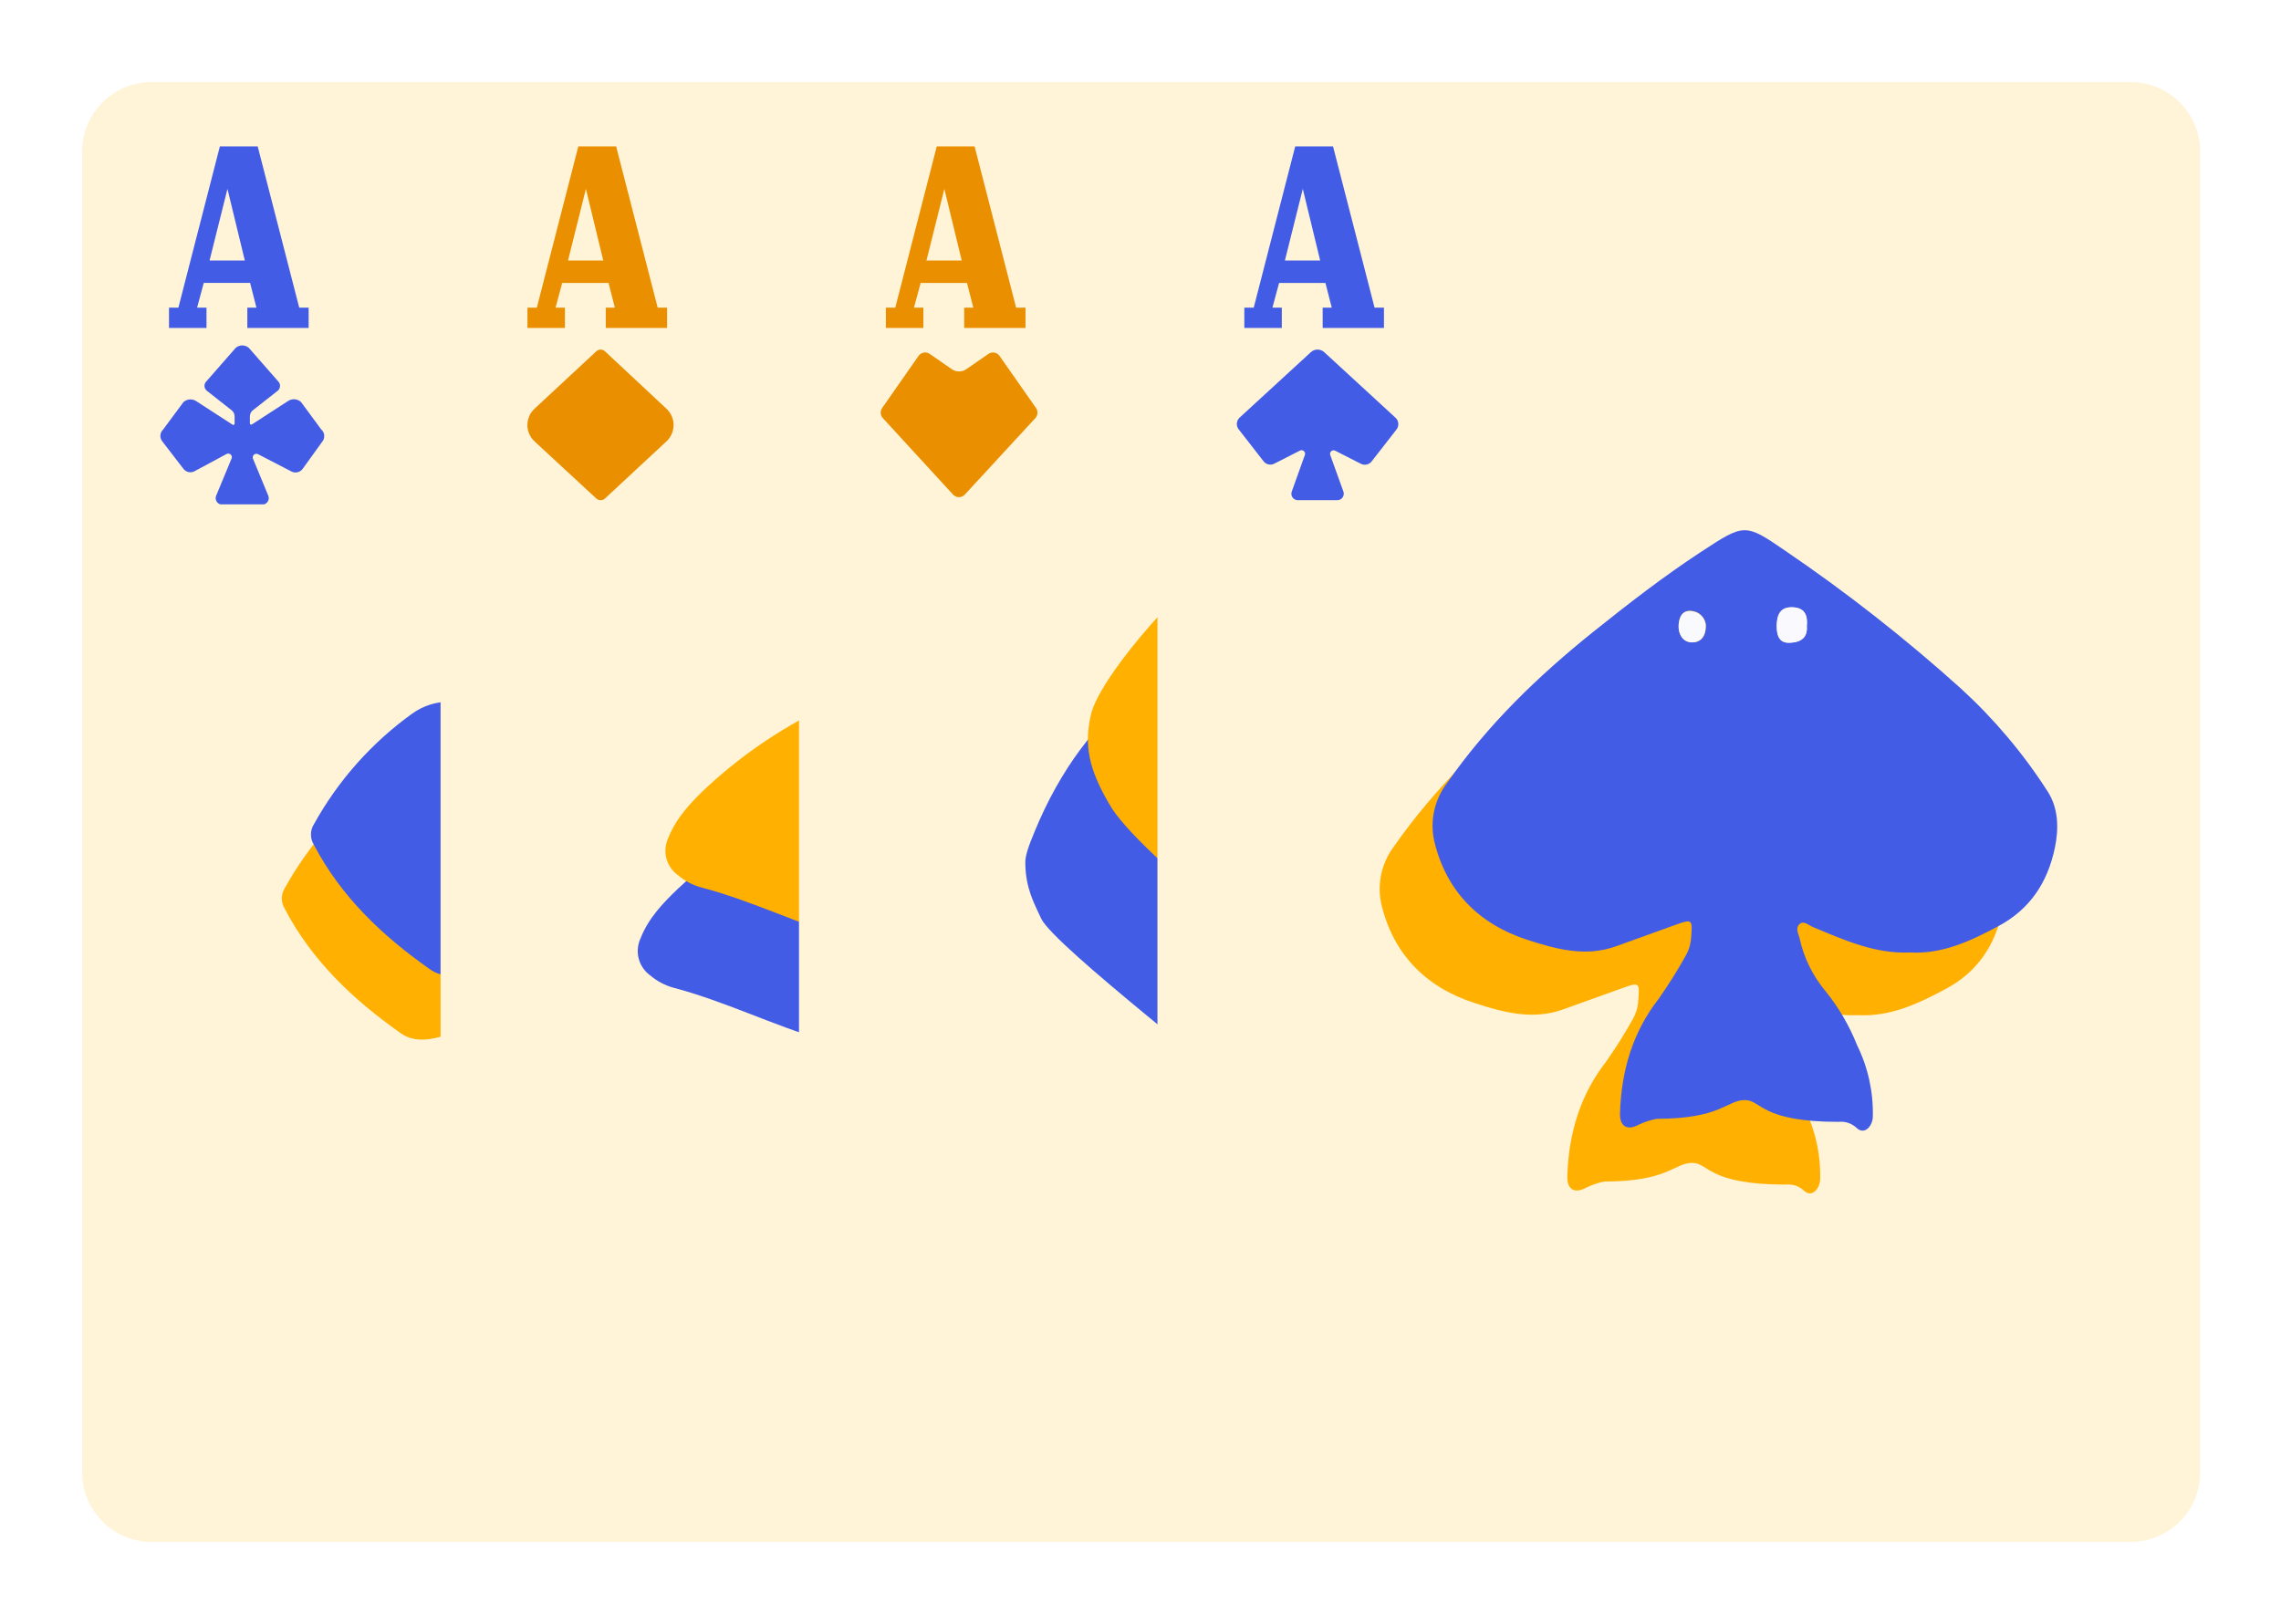 <svg width="125" height="89" viewBox="0 0 125 89" fill="none" xmlns="http://www.w3.org/2000/svg">
<g clip-path="url(#clip0_3_4286)" filter="url(#filter0_d_3_4286)">
<g clip-path="url(#clip1_3_4286)">
<path d="M60.762 5.381H8.381V80.619H60.762V5.381Z" stroke="#CCCCCC" stroke-width="0.188" stroke-miterlimit="10"/>
<path d="M20.552 5.381H8.381V80.619H20.552V5.381Z" stroke="#CCCCCC" stroke-width="0.188" stroke-miterlimit="10"/>
<path d="M20.552 16.473H8.381V18.663H20.552V16.473Z" stroke="#CCCCCC" stroke-width="0.188" stroke-miterlimit="10"/>
<path d="M60.762 78.428H15.86V80.619H60.762V78.428Z" stroke="#CCCCCC" stroke-width="0.188" stroke-miterlimit="10"/>
<path d="M58.892 14.283H20.552V78.428H58.892V14.283Z" stroke="#CCCCCC" stroke-width="0.188" stroke-miterlimit="10"/>
<path d="M51.067 20.089H28.378V69.276H51.067V20.089Z" stroke="#CCCCCC" stroke-width="0.169" stroke-miterlimit="10"/>
<path d="M28.378 36.486H51.067" stroke="#CCCCCC" stroke-width="0.169" stroke-miterlimit="10"/>
<path d="M28.378 52.879H51.067" stroke="#CCCCCC" stroke-width="0.169" stroke-miterlimit="10"/>
<path d="M28.378 44.683H51.067" stroke="#CCCCCC" stroke-width="0.169" stroke-miterlimit="10"/>
<path d="M39.721 69.276V20.089" stroke="#CCCCCC" stroke-width="0.169" stroke-miterlimit="10"/>
<path d="M51.067 44.682L39.721 20.089L28.378 44.682L39.721 69.276L51.067 44.682Z" stroke="#CCCCCC" stroke-width="0.169" stroke-miterlimit="10"/>
<path d="M28.378 20.089L51.067 36.486" stroke="#CCCCCC" stroke-width="0.169" stroke-miterlimit="10"/>
<path d="M28.378 36.486L51.067 20.089" stroke="#CCCCCC" stroke-width="0.169" stroke-miterlimit="10"/>
<path d="M28.378 36.486L51.067 52.879" stroke="#CCCCCC" stroke-width="0.169" stroke-miterlimit="10"/>
<path d="M28.378 52.879L51.067 36.486" stroke="#CCCCCC" stroke-width="0.169" stroke-miterlimit="10"/>
<path d="M28.378 52.879L51.067 69.276" stroke="#CCCCCC" stroke-width="0.169" stroke-miterlimit="10"/>
<path d="M28.378 69.276L51.067 52.879" stroke="#CCCCCC" stroke-width="0.169" stroke-miterlimit="10"/>
<path d="M59.333 3H9.81C7.706 3 6 4.706 6 6.81V79.191C6 81.294 7.706 83 9.81 83H59.333C61.437 83 63.143 81.294 63.143 79.191V6.81C63.143 4.706 61.437 3 59.333 3Z" fill="#FFF4D7"/>
</g>
<g clip-path="url(#clip2_3_4286)">
<path d="M19.108 22.041L18 20.536C17.903 20.445 17.776 20.39 17.642 20.381C17.509 20.372 17.376 20.41 17.267 20.489L15.305 21.759C15.295 21.766 15.282 21.771 15.269 21.772C15.257 21.773 15.243 21.77 15.232 21.764C15.22 21.759 15.211 21.75 15.204 21.738C15.197 21.727 15.194 21.715 15.194 21.701V21.317C15.194 21.257 15.207 21.198 15.232 21.143C15.256 21.089 15.292 21.04 15.337 21L16.731 19.905C16.767 19.872 16.796 19.831 16.816 19.787C16.835 19.742 16.846 19.693 16.846 19.644C16.846 19.595 16.835 19.547 16.816 19.502C16.796 19.457 16.767 19.417 16.731 19.384L15.143 17.571C15.043 17.48 14.912 17.43 14.777 17.43C14.641 17.43 14.51 17.48 14.41 17.571L12.823 19.384C12.786 19.416 12.756 19.457 12.736 19.502C12.715 19.546 12.705 19.595 12.705 19.644C12.705 19.694 12.715 19.742 12.736 19.787C12.756 19.832 12.786 19.872 12.823 19.905L14.213 21C14.258 21.04 14.294 21.089 14.319 21.143C14.343 21.198 14.356 21.257 14.356 21.317V21.717C14.356 21.73 14.353 21.743 14.346 21.754C14.339 21.765 14.33 21.774 14.318 21.78C14.307 21.786 14.294 21.789 14.281 21.788C14.268 21.787 14.255 21.782 14.245 21.774L12.286 20.505C12.179 20.424 12.048 20.383 11.914 20.389C11.78 20.395 11.652 20.447 11.553 20.536L10.438 22.041C10.353 22.122 10.301 22.231 10.291 22.348C10.281 22.465 10.314 22.582 10.385 22.676L11.553 24.194C11.621 24.282 11.718 24.345 11.827 24.369C11.936 24.395 12.05 24.381 12.15 24.33L13.921 23.378C13.956 23.36 13.995 23.354 14.034 23.359C14.073 23.364 14.109 23.381 14.139 23.407C14.168 23.433 14.189 23.467 14.199 23.504C14.209 23.542 14.207 23.582 14.194 23.619L13.34 25.679C13.321 25.733 13.315 25.791 13.322 25.848C13.33 25.904 13.351 25.958 13.384 26.005C13.417 26.052 13.461 26.09 13.512 26.116C13.563 26.142 13.619 26.156 13.677 26.155H15.873C15.93 26.155 15.986 26.141 16.037 26.115C16.087 26.089 16.131 26.05 16.164 26.004C16.196 25.957 16.217 25.903 16.225 25.847C16.232 25.79 16.226 25.733 16.207 25.679L15.362 23.632C15.349 23.594 15.347 23.554 15.357 23.516C15.367 23.477 15.388 23.443 15.418 23.417C15.448 23.391 15.485 23.374 15.524 23.369C15.564 23.365 15.603 23.372 15.639 23.39L17.48 24.343C17.58 24.393 17.694 24.406 17.803 24.381C17.912 24.356 18.008 24.295 18.077 24.206L19.172 22.689C19.246 22.593 19.281 22.473 19.269 22.352C19.257 22.232 19.2 22.12 19.108 22.041Z" fill="#425CE6"/>
</g>
<path d="M10.762 16.473V15.359H11.276L13.549 6.524H15.622L17.898 15.359H18.413V16.473H15.054V15.359H15.552L15.206 14.003H12.666L12.301 15.359H12.816V16.473H10.762ZM12.984 12.778H14.917L13.965 8.851L12.984 12.778Z" fill="#425CE6"/>
<path d="M32.41 51.505C30.968 52.575 29.451 53.541 27.87 54.394C27.149 54.784 26.388 55.097 25.6 55.327C24.905 55.517 24.121 55.59 23.467 55.127C20.864 53.292 18.587 51.152 17.092 48.279C16.991 48.11 16.94 47.916 16.943 47.719C16.946 47.523 17.005 47.331 17.111 47.165C18.439 44.767 20.282 42.694 22.508 41.095C23.756 40.206 25.365 40.257 26.699 41.095C28.464 42.181 30.343 43.083 32.022 44.311C32.409 44.547 32.745 44.857 33.013 45.222C32.902 43.489 33.127 41.981 31.581 40.889C30.357 40.034 29.398 38.851 28.816 37.476C28.595 37.001 28.489 36.481 28.507 35.957C28.525 35.434 28.667 34.922 28.921 34.464C30.127 32.162 31.956 30.425 34.057 28.981C34.444 28.734 34.896 28.609 35.354 28.622C35.813 28.635 36.257 28.785 36.629 29.054C38.66 30.379 40.348 32.167 41.556 34.27C42.289 35.587 42.169 36.832 41.48 38.079C40.815 39.247 39.91 40.261 38.826 41.054C38.299 41.451 37.905 41.854 37.842 42.543C37.778 43.232 37.407 43.771 37.422 44.448C37.422 44.609 37.353 44.813 37.521 44.914C37.689 45.016 37.838 44.848 37.962 44.746C39.842 43.308 41.934 42.206 43.994 41.057C45.47 40.238 47.14 40.219 48.521 41.375C50.426 42.997 52.156 44.813 53.403 47.025C53.538 47.222 53.615 47.452 53.625 47.69C53.635 47.928 53.578 48.164 53.461 48.371C52.368 50.524 50.686 52.156 48.943 53.749C48.569 54.095 48.162 54.41 47.756 54.721C46.638 55.59 45.426 55.648 44.165 55.079C42.203 54.237 40.367 53.127 38.708 51.781C38.521 51.622 38.28 51.346 38.045 51.505C37.81 51.663 37.781 54.606 38.092 55.279C39.473 57.222 42.562 58.502 42.562 62.41C42.54 63.073 42.47 63.311 41.686 63.092C40.698 62.832 39.682 62.691 38.66 62.673C37.356 62.629 36.438 62.654 35.756 61.648C35.413 61.149 35.219 60.984 34.845 61.619C33.788 63.432 31.918 62.698 30.178 62.873C29.696 62.879 29.218 62.957 28.759 63.105C28.156 63.359 27.892 63.165 27.841 62.47C27.753 61.2 28.251 60.079 28.743 58.978C29.314 57.708 30.965 56.495 31.864 55.403C32.762 54.311 32.384 53.029 32.41 51.505ZM37.299 33.391C37.41 33.401 37.522 33.387 37.626 33.348C37.731 33.309 37.825 33.247 37.902 33.166C37.979 33.085 38.037 32.988 38.071 32.882C38.105 32.775 38.114 32.663 38.099 32.552C38.064 32.006 37.702 31.759 37.172 31.781C37.064 31.773 36.956 31.79 36.856 31.828C36.755 31.867 36.664 31.927 36.589 32.004C36.514 32.082 36.457 32.174 36.421 32.276C36.386 32.378 36.373 32.486 36.384 32.594C36.378 33.159 36.711 33.4 37.299 33.391ZM32.457 32.841C32.457 33.136 32.775 33.419 33.248 33.416C33.356 33.428 33.465 33.415 33.567 33.377C33.669 33.34 33.76 33.279 33.835 33.2C33.909 33.12 33.964 33.025 33.995 32.921C34.026 32.817 34.032 32.707 34.013 32.6C34.017 32.485 33.995 32.37 33.95 32.264C33.905 32.158 33.838 32.063 33.752 31.986C33.666 31.909 33.565 31.852 33.455 31.818C33.345 31.784 33.229 31.775 33.114 31.791C32.606 31.828 32.451 32.162 32.457 32.841Z" fill="#FFB000"/>
<path d="M37.298 33.39C36.711 33.39 36.378 33.168 36.384 32.593C36.373 32.486 36.386 32.378 36.421 32.276C36.457 32.174 36.514 32.081 36.589 32.004C36.664 31.927 36.755 31.867 36.855 31.828C36.956 31.789 37.064 31.773 37.172 31.781C37.702 31.759 38.063 32.006 38.099 32.552C38.114 32.663 38.105 32.775 38.071 32.882C38.037 32.988 37.979 33.085 37.902 33.166C37.825 33.247 37.731 33.309 37.626 33.348C37.522 33.386 37.41 33.401 37.298 33.39Z" fill="#FFB000"/>
<path d="M32.457 32.841C32.457 32.152 32.606 31.819 33.114 31.79C33.228 31.775 33.344 31.784 33.455 31.818C33.565 31.852 33.666 31.909 33.752 31.986C33.837 32.063 33.905 32.158 33.95 32.264C33.995 32.37 34.017 32.485 34.013 32.6C34.032 32.707 34.025 32.817 33.994 32.921C33.963 33.025 33.909 33.12 33.834 33.199C33.76 33.279 33.668 33.339 33.566 33.377C33.465 33.415 33.355 33.428 33.248 33.416C32.765 33.428 32.454 33.159 32.457 32.841Z" fill="#FFB000"/>
<path d="M34.006 48.003C32.564 49.072 31.047 50.038 29.467 50.892C28.745 51.282 27.984 51.593 27.197 51.822C26.502 52.016 25.718 52.086 25.064 51.622C22.46 49.79 20.187 47.648 18.689 44.775C18.588 44.605 18.536 44.411 18.54 44.215C18.543 44.018 18.601 43.826 18.708 43.66C20.034 41.268 21.874 39.199 24.095 37.603C25.343 36.714 26.952 36.762 28.286 37.603C30.054 38.689 31.93 39.593 33.61 40.822C34 41.056 34.34 41.364 34.61 41.73C34.498 39.997 34.724 38.489 33.178 37.397C31.953 36.541 30.994 35.357 30.413 33.981C30.191 33.505 30.085 32.984 30.104 32.46C30.122 31.936 30.264 31.424 30.517 30.965C31.733 28.657 33.552 26.921 35.654 25.479C36.041 25.232 36.493 25.107 36.952 25.119C37.411 25.131 37.856 25.281 38.229 25.549C40.261 26.875 41.953 28.663 43.165 30.765C43.898 32.082 43.778 33.327 43.089 34.575C42.423 35.74 41.519 36.753 40.435 37.546C39.911 37.943 39.514 38.346 39.451 39.035C39.387 39.724 39.016 40.263 39.032 40.94C39.032 41.102 38.962 41.305 39.133 41.406C39.305 41.508 39.451 41.34 39.572 41.241C41.451 39.8 43.546 38.702 45.603 37.549C47.079 36.73 48.749 36.714 50.13 37.867C52.035 39.489 53.765 41.308 55.013 43.517C55.148 43.714 55.224 43.944 55.234 44.182C55.245 44.42 55.188 44.656 55.07 44.863C53.981 47.016 52.295 48.651 50.556 50.26C50.178 50.603 49.772 50.917 49.368 51.232C48.248 52.098 47.035 52.159 45.775 51.587C43.812 50.744 41.976 49.634 40.318 48.289C40.13 48.133 39.889 47.857 39.654 48.013C39.419 48.168 39.391 51.114 39.702 51.79C41.083 53.73 44.172 55.013 44.172 58.917C44.149 59.581 44.079 59.819 43.295 59.6C42.307 59.34 41.291 59.199 40.27 59.181C38.965 59.14 38.048 59.165 37.365 58.159C37.022 57.657 36.829 57.495 36.457 58.13C35.397 59.94 33.527 59.206 31.791 59.384C31.308 59.387 30.828 59.464 30.368 59.613C29.765 59.87 29.502 59.673 29.454 58.978C29.362 57.708 29.86 56.584 30.352 55.486C30.924 54.216 32.575 53 33.473 51.908C34.371 50.816 33.981 49.524 34.006 48.003ZM38.895 29.889C39.007 29.899 39.119 29.884 39.223 29.845C39.328 29.805 39.422 29.743 39.499 29.662C39.576 29.581 39.634 29.484 39.668 29.377C39.702 29.271 39.711 29.158 39.695 29.047C39.663 28.502 39.298 28.254 38.768 28.279C38.661 28.271 38.553 28.287 38.453 28.325C38.352 28.363 38.261 28.423 38.186 28.5C38.111 28.577 38.053 28.67 38.018 28.772C37.983 28.873 37.97 28.982 37.981 29.089C37.975 29.666 38.308 29.895 38.895 29.889ZM34.054 29.349C34.054 29.644 34.371 29.927 34.844 29.927C34.953 29.939 35.062 29.926 35.164 29.888C35.267 29.85 35.358 29.789 35.433 29.71C35.507 29.63 35.562 29.534 35.593 29.43C35.623 29.325 35.629 29.215 35.61 29.108C35.613 28.993 35.591 28.878 35.546 28.773C35.501 28.667 35.433 28.572 35.347 28.495C35.262 28.418 35.161 28.361 35.051 28.327C34.941 28.293 34.825 28.283 34.711 28.298C34.206 28.327 34.048 28.66 34.054 29.349Z" fill="#425CE6"/>
<path d="M38.895 29.889C38.308 29.889 37.974 29.667 37.981 29.089C37.97 28.982 37.983 28.874 38.018 28.772C38.053 28.67 38.111 28.578 38.186 28.5C38.261 28.423 38.352 28.363 38.452 28.325C38.553 28.287 38.661 28.271 38.768 28.279C39.298 28.254 39.663 28.502 39.695 29.048C39.711 29.158 39.702 29.271 39.668 29.377C39.634 29.484 39.576 29.581 39.499 29.662C39.422 29.743 39.328 29.805 39.223 29.845C39.118 29.884 39.006 29.899 38.895 29.889Z" fill="#F8F9FD"/>
<path d="M34.054 29.349C34.054 28.664 34.206 28.33 34.711 28.299C34.825 28.283 34.941 28.293 35.051 28.327C35.161 28.361 35.262 28.419 35.347 28.495C35.433 28.573 35.5 28.667 35.546 28.773C35.591 28.879 35.613 28.993 35.609 29.108C35.629 29.215 35.623 29.325 35.592 29.43C35.562 29.534 35.507 29.63 35.432 29.71C35.358 29.789 35.266 29.85 35.164 29.888C35.062 29.926 34.952 29.939 34.844 29.927C34.365 29.924 34.051 29.641 34.054 29.349Z" fill="#F8F9FD"/>
</g>
<g clip-path="url(#clip3_3_4286)" filter="url(#filter1_d_3_4286)">
<g clip-path="url(#clip4_3_4286)">
<path d="M80.405 5.381H28.024V80.619H80.405V5.381Z" stroke="#CCCCCC" stroke-width="0.188" stroke-miterlimit="10"/>
<path d="M40.195 5.381H28.024V80.619H40.195V5.381Z" stroke="#CCCCCC" stroke-width="0.188" stroke-miterlimit="10"/>
<path d="M40.195 16.473H28.024V18.663H40.195V16.473Z" stroke="#CCCCCC" stroke-width="0.188" stroke-miterlimit="10"/>
<path d="M80.405 78.428H35.503V80.619H80.405V78.428Z" stroke="#CCCCCC" stroke-width="0.188" stroke-miterlimit="10"/>
<path d="M78.535 14.283H40.195V78.428H78.535V14.283Z" stroke="#CCCCCC" stroke-width="0.188" stroke-miterlimit="10"/>
<path d="M70.71 20.089H48.021V69.276H70.71V20.089Z" stroke="#CCCCCC" stroke-width="0.169" stroke-miterlimit="10"/>
<path d="M48.021 36.486H70.71" stroke="#CCCCCC" stroke-width="0.169" stroke-miterlimit="10"/>
<path d="M48.021 52.879H70.71" stroke="#CCCCCC" stroke-width="0.169" stroke-miterlimit="10"/>
<path d="M48.021 44.683H70.71" stroke="#CCCCCC" stroke-width="0.169" stroke-miterlimit="10"/>
<path d="M59.364 69.276V20.089" stroke="#CCCCCC" stroke-width="0.169" stroke-miterlimit="10"/>
<path d="M70.71 44.682L59.364 20.089L48.021 44.682L59.364 69.276L70.71 44.682Z" stroke="#CCCCCC" stroke-width="0.169" stroke-miterlimit="10"/>
<path d="M48.021 20.089L70.71 36.486" stroke="#CCCCCC" stroke-width="0.169" stroke-miterlimit="10"/>
<path d="M48.021 36.486L70.71 20.089" stroke="#CCCCCC" stroke-width="0.169" stroke-miterlimit="10"/>
<path d="M48.021 36.486L70.71 52.879" stroke="#CCCCCC" stroke-width="0.169" stroke-miterlimit="10"/>
<path d="M48.021 52.879L70.71 36.486" stroke="#CCCCCC" stroke-width="0.169" stroke-miterlimit="10"/>
<path d="M48.021 52.879L70.71 69.276" stroke="#CCCCCC" stroke-width="0.169" stroke-miterlimit="10"/>
<path d="M48.021 69.276L70.71 52.879" stroke="#CCCCCC" stroke-width="0.169" stroke-miterlimit="10"/>
<path d="M78.976 3H29.453C27.349 3 25.643 4.706 25.643 6.81V79.191C25.643 81.294 27.349 83 29.453 83H78.976C81.08 83 82.786 81.294 82.786 79.191V6.81C82.786 4.706 81.08 3 78.976 3Z" fill="#FFF4D7"/>
</g>
<g clip-path="url(#clip5_3_4286)">
<path d="M34.653 25.819L38.021 22.689C38.145 22.575 38.243 22.437 38.31 22.282C38.378 22.128 38.413 21.962 38.413 21.794C38.413 21.626 38.378 21.459 38.31 21.305C38.243 21.151 38.145 21.013 38.021 20.899L34.653 17.753C34.589 17.692 34.503 17.658 34.415 17.658C34.326 17.658 34.241 17.692 34.177 17.753L30.793 20.899C30.669 21.013 30.571 21.152 30.504 21.306C30.437 21.46 30.402 21.626 30.402 21.794C30.402 21.962 30.437 22.128 30.504 22.282C30.571 22.436 30.669 22.575 30.793 22.689L34.177 25.819C34.242 25.879 34.327 25.912 34.415 25.912C34.503 25.912 34.588 25.879 34.653 25.819Z" fill="#EA8F00"/>
<path d="M34.475 24.892C33.767 24.134 33.088 23.403 32.405 22.67C32.265 22.521 32.119 22.378 31.973 22.238C31.83 22.064 31.755 21.844 31.763 21.619C31.771 21.393 31.862 21.179 32.018 21.016C32.726 20.289 33.44 19.562 34.148 18.822C34.176 18.776 34.216 18.738 34.263 18.712C34.311 18.686 34.364 18.672 34.418 18.672C34.472 18.672 34.525 18.686 34.572 18.712C34.62 18.738 34.659 18.776 34.688 18.822C35.421 19.648 36.164 20.47 36.881 21.308C37.199 21.673 37.091 21.997 36.729 22.381C36.094 23.054 35.5 23.762 34.885 24.454C34.767 24.594 34.64 24.721 34.475 24.892Z" fill="#EA8F00"/>
</g>
<path d="M30.405 16.473V15.359H30.919L33.192 6.524H35.265L37.541 15.359H38.056V16.473H34.697V15.359H35.195L34.849 14.007H32.309L31.945 15.359H32.459V16.473H30.405ZM32.627 12.778H34.56L33.608 8.851L32.627 12.778Z" fill="#EA8F00"/>
<path d="M55.332 66.546C54.503 66.635 54.081 66.022 53.605 65.448C51.554 62.987 50.364 60.022 48.843 57.257C48.624 56.832 48.319 56.457 47.946 56.157C47.573 55.857 47.141 55.639 46.678 55.517C43.859 54.695 41.221 53.368 38.376 52.622C37.923 52.492 37.502 52.267 37.142 51.962C36.827 51.738 36.6 51.411 36.502 51.037C36.404 50.663 36.441 50.267 36.605 49.917C37.037 48.819 37.827 47.991 38.656 47.2C40.938 45.075 43.581 43.375 46.462 42.181C47.694 41.648 48.307 40.854 48.684 39.61C49.557 36.752 50.821 34.092 52.957 31.94C54.494 30.391 56.196 30.394 57.719 31.94C59.849 34.092 61.107 36.765 61.986 39.613C62.357 40.816 62.938 41.606 64.138 42.153C67.456 43.622 70.548 45.473 72.992 48.235C74.967 50.457 74.611 51.968 71.776 52.787C69.037 53.575 66.481 54.864 63.732 55.616C63.326 55.733 62.949 55.935 62.627 56.209C62.304 56.483 62.044 56.822 61.862 57.203C60.31 59.984 59.107 62.971 57.056 65.457C56.402 66.273 56.119 66.537 55.332 66.546ZM53.745 35.991C53.646 35.673 53.532 35.333 53.11 35.311C52.688 35.289 52.367 35.435 52.345 35.927C52.326 36.343 52.437 36.705 52.913 36.752C53.389 36.8 53.58 36.425 53.742 35.991H53.745ZM57.481 36.626C57.951 36.626 58.164 36.387 58.164 35.917C58.164 35.448 57.964 35.219 57.551 35.238C57.356 35.244 57.172 35.325 57.035 35.464C56.899 35.603 56.822 35.79 56.821 35.984C56.812 36.072 56.824 36.16 56.854 36.242C56.885 36.324 56.933 36.398 56.996 36.459C57.06 36.52 57.136 36.566 57.219 36.593C57.303 36.62 57.391 36.628 57.478 36.616L57.481 36.626Z" fill="#425CE6"/>
<path d="M53.742 35.991C53.589 36.425 53.402 36.8 52.9 36.752C52.399 36.705 52.31 36.333 52.332 35.927C52.354 35.435 52.675 35.292 53.097 35.311C53.52 35.33 53.643 35.67 53.742 35.991Z" fill="#425CE6"/>
<path d="M57.478 36.616C57.39 36.628 57.301 36.621 57.217 36.594C57.133 36.567 57.056 36.521 56.993 36.459C56.929 36.398 56.88 36.323 56.85 36.24C56.819 36.157 56.808 36.069 56.818 35.981C56.819 35.786 56.896 35.6 57.032 35.461C57.168 35.322 57.353 35.241 57.548 35.235C57.96 35.216 58.164 35.486 58.16 35.914C58.157 36.343 57.948 36.613 57.478 36.616Z" fill="#425CE6"/>
<path d="M56.859 61.048C56.03 61.136 55.611 60.527 55.135 59.952C53.084 57.489 51.894 54.524 50.373 51.762C50.155 51.336 49.849 50.96 49.475 50.66C49.101 50.361 48.669 50.143 48.205 50.022C45.389 49.2 42.748 47.873 39.903 47.127C39.445 46.999 39.02 46.773 38.659 46.464C38.343 46.241 38.116 45.914 38.018 45.541C37.92 45.167 37.957 44.771 38.123 44.422C38.554 43.324 39.342 42.495 40.17 41.705C42.453 39.578 45.098 37.877 47.98 36.682C49.208 36.152 49.821 35.359 50.202 34.114C51.075 31.257 52.335 28.594 54.472 26.444C56.008 24.895 57.713 24.898 59.234 26.444C61.367 28.6 62.624 31.273 63.503 34.117C63.875 35.321 64.456 36.111 65.653 36.657C68.973 38.124 72.062 39.978 74.507 42.74C76.481 44.962 76.129 46.473 73.294 47.289C70.551 48.079 67.996 49.368 65.246 50.121C64.841 50.238 64.465 50.44 64.143 50.714C63.821 50.988 63.561 51.326 63.38 51.708C61.827 54.492 60.621 57.479 58.57 59.978C57.932 60.778 57.63 61.038 56.859 61.048ZM55.272 30.492C55.173 30.175 55.062 29.835 54.637 29.813C54.211 29.79 53.891 29.936 53.868 30.448C53.868 30.863 53.964 31.225 54.437 31.27C54.91 31.314 55.119 30.936 55.269 30.492H55.272ZM59.011 31.127C59.481 31.127 59.694 30.886 59.694 30.416C59.694 29.946 59.491 29.717 59.078 29.74C58.883 29.745 58.698 29.825 58.562 29.965C58.425 30.104 58.349 30.291 58.348 30.486C58.339 30.573 58.351 30.662 58.382 30.744C58.412 30.827 58.461 30.902 58.524 30.963C58.588 31.024 58.664 31.07 58.748 31.097C58.832 31.125 58.921 31.133 59.008 31.121L59.011 31.127Z" fill="#FFB000"/>
<path d="M55.268 30.492C55.119 30.93 54.932 31.305 54.427 31.254C53.922 31.203 53.843 30.848 53.859 30.432C53.881 29.937 54.205 29.797 54.627 29.797C55.049 29.797 55.167 30.172 55.268 30.492Z" fill="#425CE6"/>
<path d="M59.008 31.121C58.92 31.133 58.831 31.126 58.747 31.099C58.663 31.071 58.586 31.026 58.522 30.964C58.458 30.903 58.409 30.828 58.378 30.745C58.347 30.663 58.336 30.574 58.344 30.486C58.345 30.291 58.422 30.104 58.558 29.965C58.695 29.825 58.88 29.745 59.075 29.74C59.487 29.718 59.691 29.991 59.691 30.416C59.691 30.841 59.478 31.118 59.008 31.121Z" fill="#425CE6"/>
</g>
<g clip-path="url(#clip6_3_4286)" filter="url(#filter2_d_3_4286)">
<g clip-path="url(#clip7_3_4286)">
<path d="M100.047 5.381H47.666V80.619H100.047V5.381Z" stroke="#CCCCCC" stroke-width="0.188" stroke-miterlimit="10"/>
<path d="M59.838 5.381H47.666V80.619H59.838V5.381Z" stroke="#CCCCCC" stroke-width="0.188" stroke-miterlimit="10"/>
<path d="M59.838 16.473H47.666V18.663H59.838V16.473Z" stroke="#CCCCCC" stroke-width="0.188" stroke-miterlimit="10"/>
<path d="M100.048 78.428H55.146V80.619H100.048V78.428Z" stroke="#CCCCCC" stroke-width="0.188" stroke-miterlimit="10"/>
<path d="M98.178 14.283H59.838V78.428H98.178V14.283Z" stroke="#CCCCCC" stroke-width="0.188" stroke-miterlimit="10"/>
<path d="M90.353 20.089H67.664V69.276H90.353V20.089Z" stroke="#CCCCCC" stroke-width="0.169" stroke-miterlimit="10"/>
<path d="M67.664 36.486H90.353" stroke="#CCCCCC" stroke-width="0.169" stroke-miterlimit="10"/>
<path d="M67.664 52.879H90.353" stroke="#CCCCCC" stroke-width="0.169" stroke-miterlimit="10"/>
<path d="M67.664 44.683H90.353" stroke="#CCCCCC" stroke-width="0.169" stroke-miterlimit="10"/>
<path d="M79.006 69.276V20.089" stroke="#CCCCCC" stroke-width="0.169" stroke-miterlimit="10"/>
<path d="M90.353 44.682L79.006 20.089L67.664 44.682L79.006 69.276L90.353 44.682Z" stroke="#CCCCCC" stroke-width="0.169" stroke-miterlimit="10"/>
<path d="M67.664 20.089L90.353 36.486" stroke="#CCCCCC" stroke-width="0.169" stroke-miterlimit="10"/>
<path d="M67.664 36.486L90.353 20.089" stroke="#CCCCCC" stroke-width="0.169" stroke-miterlimit="10"/>
<path d="M67.664 36.486L90.353 52.879" stroke="#CCCCCC" stroke-width="0.169" stroke-miterlimit="10"/>
<path d="M67.664 52.879L90.353 36.486" stroke="#CCCCCC" stroke-width="0.169" stroke-miterlimit="10"/>
<path d="M67.664 52.879L90.353 69.276" stroke="#CCCCCC" stroke-width="0.169" stroke-miterlimit="10"/>
<path d="M67.664 69.276L90.353 52.879" stroke="#CCCCCC" stroke-width="0.169" stroke-miterlimit="10"/>
<path d="M98.619 3H49.095C46.991 3 45.286 4.706 45.286 6.81V79.191C45.286 81.294 46.991 83 49.095 83H98.619C100.723 83 102.429 81.294 102.429 79.191V6.81C102.429 4.706 100.723 3 98.619 3Z" fill="#FFF4D7"/>
</g>
<g clip-path="url(#clip8_3_4286)">
<path d="M58.276 20.863L56.276 18.006C56.243 17.959 56.202 17.919 56.154 17.887C56.105 17.856 56.051 17.835 55.995 17.825C55.938 17.814 55.88 17.815 55.824 17.827C55.767 17.839 55.714 17.863 55.667 17.895L54.454 18.733C54.337 18.814 54.199 18.857 54.057 18.857C53.916 18.857 53.777 18.814 53.66 18.733L52.451 17.895C52.355 17.829 52.237 17.803 52.122 17.823C52.008 17.843 51.905 17.908 51.838 18.003L49.841 20.863C49.785 20.946 49.757 21.045 49.764 21.145C49.771 21.244 49.812 21.339 49.879 21.413L53.733 25.61C53.774 25.652 53.824 25.687 53.878 25.71C53.933 25.734 53.992 25.746 54.051 25.746C54.11 25.746 54.169 25.734 54.224 25.71C54.278 25.687 54.327 25.652 54.368 25.61L58.238 21.413C58.306 21.339 58.346 21.244 58.353 21.145C58.36 21.045 58.333 20.946 58.276 20.863Z" fill="#EA8F00"/>
<path d="M54.158 24.663C54.046 24.614 53.94 24.552 53.841 24.479L51.031 21.66C50.971 21.609 50.921 21.546 50.886 21.475C50.851 21.404 50.831 21.326 50.827 21.247C50.824 21.167 50.837 21.088 50.865 21.014C50.894 20.94 50.937 20.872 50.993 20.816C51.349 20.33 51.714 19.832 52.079 19.349C52.149 19.25 52.243 19.171 52.352 19.118C52.46 19.064 52.581 19.039 52.702 19.045C52.823 19.05 52.94 19.086 53.044 19.148C53.148 19.211 53.234 19.299 53.295 19.403C53.488 19.624 53.709 19.819 53.952 19.984C54.019 20.032 54.212 19.984 54.295 19.914C54.617 19.66 54.92 19.383 55.203 19.086C55.489 18.768 55.73 18.873 55.93 19.127C56.377 19.692 56.8 20.27 57.216 20.857C57.251 20.912 57.273 20.974 57.281 21.039C57.289 21.104 57.281 21.17 57.26 21.232C57.028 21.593 56.77 21.936 56.489 22.26C56.209 22.578 55.892 22.867 55.59 23.165C55.289 23.463 54.898 23.838 54.562 24.181C54.422 24.337 54.301 24.498 54.158 24.663Z" fill="#EA8F00"/>
</g>
<path d="M57.689 45.857C57.651 45.394 57.934 44.721 58.194 44.08C59.572 40.724 61.565 38.003 64.254 36.016C65.051 35.429 65.981 35.289 66.905 35.114C68.353 34.838 69.651 35.308 70.997 35.816C71.851 36.133 72.708 36.365 73.448 36.994C73.851 37.333 74.264 37.279 74.718 37.08C76.387 36.365 77.892 35.175 79.613 34.626C81.013 34.191 82.292 34.146 83.66 35.083C86.594 37.092 88.587 39.159 90.279 42.572C91.232 44.194 90.34 46.74 89.67 47.943C87.905 51.118 77.781 58.768 76.895 59.587C76.34 60.099 74.74 66.124 74.562 66.908C74.48 67.279 74.245 67.626 73.953 67.651C73.543 67.686 73.635 67.181 73.575 66.895C72.937 63.318 71.384 60.143 70.683 59.454C69.14 57.892 59.254 50.327 58.556 48.838C58.165 47.997 57.711 47.181 57.689 45.857ZM78.514 39.898C78.514 39.327 78.279 38.971 77.73 38.898C77.473 38.872 77.215 38.946 77.011 39.104C76.806 39.262 76.671 39.493 76.632 39.749C76.624 39.86 76.639 39.97 76.676 40.075C76.713 40.179 76.771 40.274 76.847 40.355C76.923 40.435 77.015 40.499 77.116 40.542C77.218 40.586 77.328 40.608 77.438 40.606C77.555 40.633 77.676 40.636 77.793 40.615C77.911 40.594 78.023 40.55 78.124 40.484C78.224 40.419 78.31 40.335 78.377 40.236C78.445 40.137 78.491 40.025 78.514 39.908V39.898ZM71.883 40.108C71.857 39.591 71.619 39.213 71.051 39.213C70.927 39.203 70.803 39.221 70.686 39.265C70.57 39.309 70.465 39.377 70.378 39.466C70.291 39.554 70.224 39.661 70.183 39.778C70.141 39.895 70.125 40.019 70.137 40.143C70.137 40.575 70.381 41.08 70.889 41.026C71.346 40.981 71.972 40.883 71.883 40.118V40.108Z" fill="#425CE6"/>
<path d="M78.514 39.908C78.492 40.026 78.447 40.139 78.38 40.239C78.313 40.339 78.227 40.424 78.127 40.49C78.026 40.556 77.913 40.602 77.795 40.623C77.677 40.645 77.556 40.642 77.438 40.616C77.328 40.617 77.218 40.595 77.116 40.552C77.015 40.509 76.923 40.445 76.847 40.364C76.771 40.283 76.713 40.188 76.676 40.084C76.639 39.98 76.624 39.869 76.632 39.759C76.671 39.503 76.806 39.272 77.011 39.113C77.215 38.955 77.473 38.881 77.73 38.908C78.279 38.981 78.518 39.337 78.514 39.908Z" fill="#425CE6"/>
<path d="M71.882 40.118C71.971 40.883 71.346 40.981 70.889 41.029C70.381 41.083 70.143 40.578 70.136 40.146C70.126 40.023 70.142 39.899 70.184 39.783C70.227 39.667 70.293 39.561 70.38 39.473C70.467 39.385 70.572 39.318 70.688 39.274C70.804 39.231 70.927 39.213 71.051 39.222C71.635 39.222 71.857 39.6 71.882 40.118Z" fill="#425CE6"/>
<path d="M61.286 37.657C61.743 35.679 65.892 30.943 67.724 29.721C69.165 28.768 71.092 28.705 72.762 29.222C74.183 29.654 75.576 30.174 76.933 30.778C77.122 30.893 77.337 30.962 77.558 30.977C77.779 30.993 78 30.955 78.203 30.867C79.801 30.172 81.435 29.565 83.099 29.047C84.499 28.609 85.778 28.565 87.146 29.505C90.079 31.511 92.073 33.581 93.765 36.993C94.718 38.616 93.826 41.162 93.156 42.365C91.391 45.54 81.267 53.187 80.381 54.006C79.826 54.52 78.226 60.546 78.048 61.33C77.965 61.698 77.876 62.047 77.568 62.073C77.159 62.108 77.115 61.603 77.061 61.314C76.426 57.743 75.502 54.749 74.711 53.813C73.921 52.876 63.838 45.413 62.267 42.527C61.159 40.622 60.899 39.336 61.286 37.657ZM82 34.333C82 33.759 81.765 33.403 81.216 33.33C80.958 33.304 80.701 33.379 80.496 33.538C80.292 33.697 80.156 33.928 80.118 34.184C80.11 34.294 80.125 34.405 80.162 34.509C80.199 34.613 80.257 34.709 80.333 34.789C80.409 34.87 80.5 34.934 80.602 34.977C80.704 35.02 80.813 35.042 80.924 35.041C81.041 35.067 81.162 35.069 81.281 35.047C81.399 35.026 81.511 34.98 81.612 34.914C81.712 34.849 81.798 34.763 81.865 34.663C81.931 34.563 81.978 34.451 82 34.333ZM75.368 34.543C75.343 34.022 75.105 33.648 74.537 33.648C74.413 33.638 74.29 33.656 74.174 33.699C74.058 33.743 73.953 33.811 73.866 33.898C73.779 33.986 73.713 34.092 73.671 34.208C73.628 34.324 73.612 34.448 73.622 34.571C73.622 35.003 73.867 35.505 74.375 35.454C74.832 35.406 75.445 35.308 75.368 34.543Z" fill="#FFB000"/>
<path d="M82 34.333C81.977 34.451 81.931 34.563 81.864 34.663C81.798 34.763 81.712 34.849 81.611 34.915C81.511 34.981 81.398 35.026 81.28 35.048C81.162 35.069 81.041 35.067 80.924 35.041C80.813 35.042 80.703 35.021 80.602 34.977C80.5 34.934 80.408 34.87 80.332 34.789C80.257 34.709 80.198 34.614 80.162 34.509C80.124 34.405 80.109 34.294 80.117 34.184C80.156 33.928 80.291 33.697 80.496 33.538C80.7 33.379 80.958 33.304 81.216 33.33C81.765 33.403 82.003 33.759 82 34.333Z" fill="#425CE6"/>
<path d="M75.368 34.543C75.457 35.308 74.832 35.406 74.375 35.454C73.867 35.505 73.629 35.003 73.622 34.571C73.612 34.448 73.628 34.324 73.67 34.208C73.712 34.092 73.779 33.986 73.866 33.898C73.953 33.811 74.058 33.743 74.174 33.7C74.29 33.656 74.413 33.638 74.537 33.648C75.105 33.648 75.343 34.022 75.368 34.543Z" fill="#425CE6"/>
<path d="M50.047 16.473V15.359H50.562L52.835 6.524H54.908L57.184 15.359H57.698V16.473H54.339V15.359H54.838L54.492 14.007H51.952L51.587 15.359H52.101V16.473H50.047ZM52.27 12.778H54.203L53.251 8.851L52.27 12.778Z" fill="#EA8F00"/>
</g>
<g clip-path="url(#clip9_3_4286)" filter="url(#filter3_d_3_4286)">
<g clip-path="url(#clip10_3_4286)">
<path d="M119.691 5.381H67.31V80.619H119.691V5.381Z" stroke="#CCCCCC" stroke-width="0.188" stroke-miterlimit="10"/>
<path d="M79.481 5.381H67.31V80.619H79.481V5.381Z" stroke="#CCCCCC" stroke-width="0.188" stroke-miterlimit="10"/>
<path d="M79.481 16.473H67.31V18.663H79.481V16.473Z" stroke="#CCCCCC" stroke-width="0.188" stroke-miterlimit="10"/>
<path d="M119.691 78.428H74.789V80.619H119.691V78.428Z" stroke="#CCCCCC" stroke-width="0.188" stroke-miterlimit="10"/>
<path d="M117.821 14.283H79.481V78.428H117.821V14.283Z" stroke="#CCCCCC" stroke-width="0.188" stroke-miterlimit="10"/>
<path d="M109.996 20.089H87.307V69.276H109.996V20.089Z" stroke="#CCCCCC" stroke-width="0.169" stroke-miterlimit="10"/>
<path d="M87.307 36.486H109.996" stroke="#CCCCCC" stroke-width="0.169" stroke-miterlimit="10"/>
<path d="M87.307 52.879H109.996" stroke="#CCCCCC" stroke-width="0.169" stroke-miterlimit="10"/>
<path d="M87.307 44.683H109.996" stroke="#CCCCCC" stroke-width="0.169" stroke-miterlimit="10"/>
<path d="M98.649 69.276V20.089" stroke="#CCCCCC" stroke-width="0.169" stroke-miterlimit="10"/>
<path d="M109.996 44.682L98.65 20.089L87.307 44.682L98.65 69.276L109.996 44.682Z" stroke="#CCCCCC" stroke-width="0.169" stroke-miterlimit="10"/>
<path d="M87.307 20.089L109.996 36.486" stroke="#CCCCCC" stroke-width="0.169" stroke-miterlimit="10"/>
<path d="M87.307 36.486L109.996 20.089" stroke="#CCCCCC" stroke-width="0.169" stroke-miterlimit="10"/>
<path d="M87.307 36.486L109.996 52.879" stroke="#CCCCCC" stroke-width="0.169" stroke-miterlimit="10"/>
<path d="M87.307 52.879L109.996 36.486" stroke="#CCCCCC" stroke-width="0.169" stroke-miterlimit="10"/>
<path d="M87.307 52.879L109.996 69.276" stroke="#CCCCCC" stroke-width="0.169" stroke-miterlimit="10"/>
<path d="M87.307 69.276L109.996 52.879" stroke="#CCCCCC" stroke-width="0.169" stroke-miterlimit="10"/>
<path d="M118.262 3H68.738C66.634 3 64.929 4.706 64.929 6.81V79.191C64.929 81.294 66.634 83 68.738 83H118.262C120.366 83 122.072 81.294 122.072 79.191V6.81C122.072 4.706 120.366 3 118.262 3Z" fill="#FFF4D7"/>
</g>
<g clip-path="url(#clip11_3_4286)">
<path d="M73.72 25.911H74.802C74.857 25.909 74.911 25.894 74.959 25.867C75.007 25.84 75.049 25.802 75.079 25.756C75.11 25.711 75.13 25.658 75.137 25.604C75.144 25.549 75.138 25.493 75.12 25.441L74.399 23.438C74.386 23.402 74.384 23.362 74.394 23.325C74.403 23.287 74.424 23.253 74.453 23.227C74.482 23.202 74.518 23.186 74.557 23.181C74.595 23.176 74.634 23.183 74.669 23.2L76.078 23.918C76.177 23.967 76.29 23.981 76.397 23.957C76.505 23.932 76.601 23.871 76.669 23.784L78.034 22.032C78.104 21.938 78.138 21.821 78.128 21.704C78.118 21.587 78.065 21.478 77.98 21.397L74.069 17.8C73.969 17.708 73.838 17.657 73.702 17.657C73.566 17.657 73.436 17.708 73.335 17.8L69.427 21.39C69.342 21.471 69.29 21.581 69.28 21.698C69.271 21.815 69.305 21.932 69.377 22.025L70.742 23.778C70.809 23.865 70.904 23.927 71.011 23.951C71.119 23.975 71.231 23.961 71.329 23.911L72.739 23.194C72.773 23.176 72.812 23.169 72.851 23.174C72.889 23.179 72.925 23.195 72.954 23.221C72.983 23.247 73.004 23.281 73.014 23.318C73.023 23.356 73.022 23.395 73.008 23.432L72.288 25.441C72.269 25.493 72.263 25.549 72.27 25.604C72.277 25.658 72.297 25.711 72.328 25.756C72.359 25.802 72.4 25.84 72.448 25.867C72.496 25.894 72.55 25.909 72.605 25.911H73.72Z" fill="#425CE6"/>
</g>
<path d="M103.297 54.133C101.392 54.222 99.687 53.454 97.983 52.743C97.741 52.641 97.475 52.368 97.246 52.578C97.017 52.787 97.167 53.076 97.227 53.346C97.465 54.43 97.964 55.439 98.681 56.286C99.389 57.17 99.962 58.156 100.379 59.209C100.979 60.424 101.277 61.766 101.246 63.121C101.23 63.632 100.792 64.184 100.341 63.736C100.211 63.617 100.057 63.527 99.89 63.473C99.722 63.418 99.545 63.4 99.37 63.419C95.078 63.419 95.151 62.229 94.233 62.229C93.249 62.229 92.929 63.251 89.418 63.251C89.076 63.317 88.745 63.429 88.433 63.584C87.798 63.93 87.367 63.705 87.389 62.949C87.462 60.663 88.075 58.536 89.494 56.711C90.037 55.941 90.54 55.142 90.998 54.318C91.167 54.01 91.263 53.668 91.278 53.318C91.36 52.34 91.325 52.318 90.408 52.651C89.325 53.044 88.243 53.429 87.157 53.819C85.475 54.425 83.846 53.971 82.268 53.454C79.602 52.584 77.824 50.752 77.189 48.01C77.076 47.469 77.081 46.91 77.201 46.372C77.323 45.833 77.557 45.326 77.891 44.886C80.135 41.667 82.916 38.984 85.96 36.549C87.865 35.022 89.795 33.524 91.84 32.187C94.208 30.635 94.246 30.6 96.418 32.089C99.809 34.39 103.038 36.922 106.081 39.667C107.907 41.335 109.508 43.235 110.843 45.318C111.437 46.244 111.456 47.359 111.23 48.425C110.83 50.305 109.868 51.771 108.113 52.705C106.595 53.514 105.075 54.232 103.297 54.133Z" fill="#FFB000"/>
<path d="M106.167 50.699C104.262 50.784 102.557 50.016 100.852 49.305C100.611 49.206 100.345 48.93 100.116 49.143C99.887 49.356 100.037 49.638 100.116 49.908C100.35 50.993 100.849 52.004 101.567 52.851C102.276 53.736 102.849 54.721 103.268 55.775C103.866 56.99 104.163 58.332 104.132 59.686C104.132 60.194 103.678 60.746 103.227 60.298C103.097 60.18 102.943 60.09 102.776 60.035C102.608 59.98 102.431 59.962 102.256 59.981C97.967 59.981 98.037 58.787 97.119 58.787C96.138 58.787 95.814 59.813 92.306 59.813C91.964 59.873 91.632 59.98 91.319 60.13C90.684 60.476 90.252 60.251 90.278 59.495C90.348 57.21 90.96 55.086 92.379 53.26C92.923 52.489 93.426 51.689 93.884 50.864C94.059 50.555 94.159 50.209 94.176 49.854C94.259 48.88 94.224 48.857 93.31 49.187C92.227 49.581 91.141 49.968 90.059 50.359C88.373 50.965 86.745 50.508 85.167 49.994C82.5 49.124 80.722 47.289 80.087 44.549C79.974 44.008 79.979 43.449 80.1 42.909C80.222 42.37 80.458 41.863 80.792 41.422C83.005 38.238 85.786 35.546 88.83 33.111C90.735 31.587 92.665 30.089 94.71 28.749C97.078 27.197 97.119 27.162 99.287 28.651C102.679 30.953 105.908 33.485 108.954 36.229C110.78 37.898 112.381 39.797 113.716 41.88C114.31 42.806 114.329 43.921 114.103 44.987C113.703 46.867 112.745 48.337 110.986 49.27C109.468 50.08 107.945 50.794 106.167 50.699ZM100.513 32.813C100.567 32.257 100.424 31.806 99.738 31.778C99.052 31.749 98.875 32.187 98.859 32.765C98.859 33.264 98.96 33.746 99.544 33.718C100.037 33.714 100.576 33.553 100.513 32.813ZM94.976 32.724C94.952 32.533 94.864 32.356 94.727 32.222C94.59 32.087 94.412 32.002 94.221 31.981C93.722 31.918 93.525 32.276 93.491 32.74C93.456 33.203 93.706 33.657 94.144 33.692C94.522 33.74 95.008 33.553 94.976 32.724Z" fill="#425CE6"/>
<path d="M100.513 32.813C100.577 33.552 100.037 33.714 99.561 33.727C98.977 33.746 98.862 33.263 98.875 32.775C98.891 32.197 99.075 31.759 99.754 31.787C100.434 31.816 100.567 32.257 100.513 32.813Z" fill="#FAFAFE"/>
<path d="M94.976 32.724C95.008 33.552 94.522 33.74 94.144 33.702C93.706 33.657 93.456 33.241 93.49 32.749C93.525 32.257 93.722 31.927 94.221 31.991C94.41 32.011 94.588 32.095 94.724 32.227C94.861 32.36 94.95 32.535 94.976 32.724Z" fill="#F9FAFD"/>
<path d="M69.69 16.473V15.359H70.205L72.478 6.524H74.551L76.827 15.359H77.341V16.473H73.983V15.359H74.481L74.135 14.007H71.595L71.23 15.359H71.744V16.473H69.69ZM71.913 12.778H73.846L72.894 8.851L71.913 12.778Z" fill="#425CE6"/>
</g>
<defs>
<filter id="filter0_d_3_4286" x="0.75" y="0.75" width="64.643" height="87.5" filterUnits="userSpaceOnUse" color-interpolation-filters="sRGB">
<feFlood flood-opacity="0" result="BackgroundImageFix"/>
<feColorMatrix in="SourceAlpha" type="matrix" values="0 0 0 0 0 0 0 0 0 0 0 0 0 0 0 0 0 0 127 0" result="hardAlpha"/>
<feOffset dx="-1.5" dy="1.5"/>
<feGaussianBlur stdDeviation="1.875"/>
<feComposite in2="hardAlpha" operator="out"/>
<feColorMatrix type="matrix" values="0 0 0 0 0 0 0 0 0 0 0 0 0 0 0 0 0 0 0.25 0"/>
<feBlend mode="normal" in2="BackgroundImageFix" result="effect1_dropShadow_3_4286"/>
<feBlend mode="normal" in="SourceGraphic" in2="effect1_dropShadow_3_4286" result="shape"/>
</filter>
<filter id="filter1_d_3_4286" x="20.393" y="0.75" width="64.643" height="87.5" filterUnits="userSpaceOnUse" color-interpolation-filters="sRGB">
<feFlood flood-opacity="0" result="BackgroundImageFix"/>
<feColorMatrix in="SourceAlpha" type="matrix" values="0 0 0 0 0 0 0 0 0 0 0 0 0 0 0 0 0 0 127 0" result="hardAlpha"/>
<feOffset dx="-1.5" dy="1.5"/>
<feGaussianBlur stdDeviation="1.875"/>
<feComposite in2="hardAlpha" operator="out"/>
<feColorMatrix type="matrix" values="0 0 0 0 0 0 0 0 0 0 0 0 0 0 0 0 0 0 0.25 0"/>
<feBlend mode="normal" in2="BackgroundImageFix" result="effect1_dropShadow_3_4286"/>
<feBlend mode="normal" in="SourceGraphic" in2="effect1_dropShadow_3_4286" result="shape"/>
</filter>
<filter id="filter2_d_3_4286" x="40.036" y="0.75" width="64.643" height="87.5" filterUnits="userSpaceOnUse" color-interpolation-filters="sRGB">
<feFlood flood-opacity="0" result="BackgroundImageFix"/>
<feColorMatrix in="SourceAlpha" type="matrix" values="0 0 0 0 0 0 0 0 0 0 0 0 0 0 0 0 0 0 127 0" result="hardAlpha"/>
<feOffset dx="-1.5" dy="1.5"/>
<feGaussianBlur stdDeviation="1.875"/>
<feComposite in2="hardAlpha" operator="out"/>
<feColorMatrix type="matrix" values="0 0 0 0 0 0 0 0 0 0 0 0 0 0 0 0 0 0 0.25 0"/>
<feBlend mode="normal" in2="BackgroundImageFix" result="effect1_dropShadow_3_4286"/>
<feBlend mode="normal" in="SourceGraphic" in2="effect1_dropShadow_3_4286" result="shape"/>
</filter>
<filter id="filter3_d_3_4286" x="59.679" y="0.75" width="64.643" height="87.5" filterUnits="userSpaceOnUse" color-interpolation-filters="sRGB">
<feFlood flood-opacity="0" result="BackgroundImageFix"/>
<feColorMatrix in="SourceAlpha" type="matrix" values="0 0 0 0 0 0 0 0 0 0 0 0 0 0 0 0 0 0 127 0" result="hardAlpha"/>
<feOffset dx="-1.5" dy="1.5"/>
<feGaussianBlur stdDeviation="1.875"/>
<feComposite in2="hardAlpha" operator="out"/>
<feColorMatrix type="matrix" values="0 0 0 0 0 0 0 0 0 0 0 0 0 0 0 0 0 0 0.25 0"/>
<feBlend mode="normal" in2="BackgroundImageFix" result="effect1_dropShadow_3_4286"/>
<feBlend mode="normal" in="SourceGraphic" in2="effect1_dropShadow_3_4286" result="shape"/>
</filter>
<clipPath id="clip0_3_4286">
<rect width="57.143" height="80" fill="white" transform="translate(6 3)"/>
</clipPath>
<clipPath id="clip1_3_4286">
<rect width="57.143" height="80" fill="white" transform="translate(6 3)"/>
</clipPath>
<clipPath id="clip2_3_4286">
<rect width="8.981" height="8.714" fill="white" transform="translate(10.283 17.425)"/>
</clipPath>
<clipPath id="clip3_3_4286">
<rect width="57.143" height="80" fill="white" transform="translate(25.643 3)"/>
</clipPath>
<clipPath id="clip4_3_4286">
<rect width="57.143" height="80" fill="white" transform="translate(25.643 3)"/>
</clipPath>
<clipPath id="clip5_3_4286">
<rect width="8.025" height="8.254" fill="white" transform="translate(30.402 17.657)"/>
</clipPath>
<clipPath id="clip6_3_4286">
<rect width="57.143" height="80" fill="white" transform="translate(45.286 3)"/>
</clipPath>
<clipPath id="clip7_3_4286">
<rect width="57.143" height="80" fill="white" transform="translate(45.286 3)"/>
</clipPath>
<clipPath id="clip8_3_4286">
<rect width="8.594" height="7.937" fill="white" transform="translate(49.762 17.816)"/>
</clipPath>
<clipPath id="clip9_3_4286">
<rect width="57.143" height="80" fill="white" transform="translate(64.929 3)"/>
</clipPath>
<clipPath id="clip10_3_4286">
<rect width="57.143" height="80" fill="white" transform="translate(64.929 3)"/>
</clipPath>
<clipPath id="clip11_3_4286">
<rect width="8.854" height="8.254" fill="white" transform="translate(69.275 17.657)"/>
</clipPath>
</defs>
</svg>
